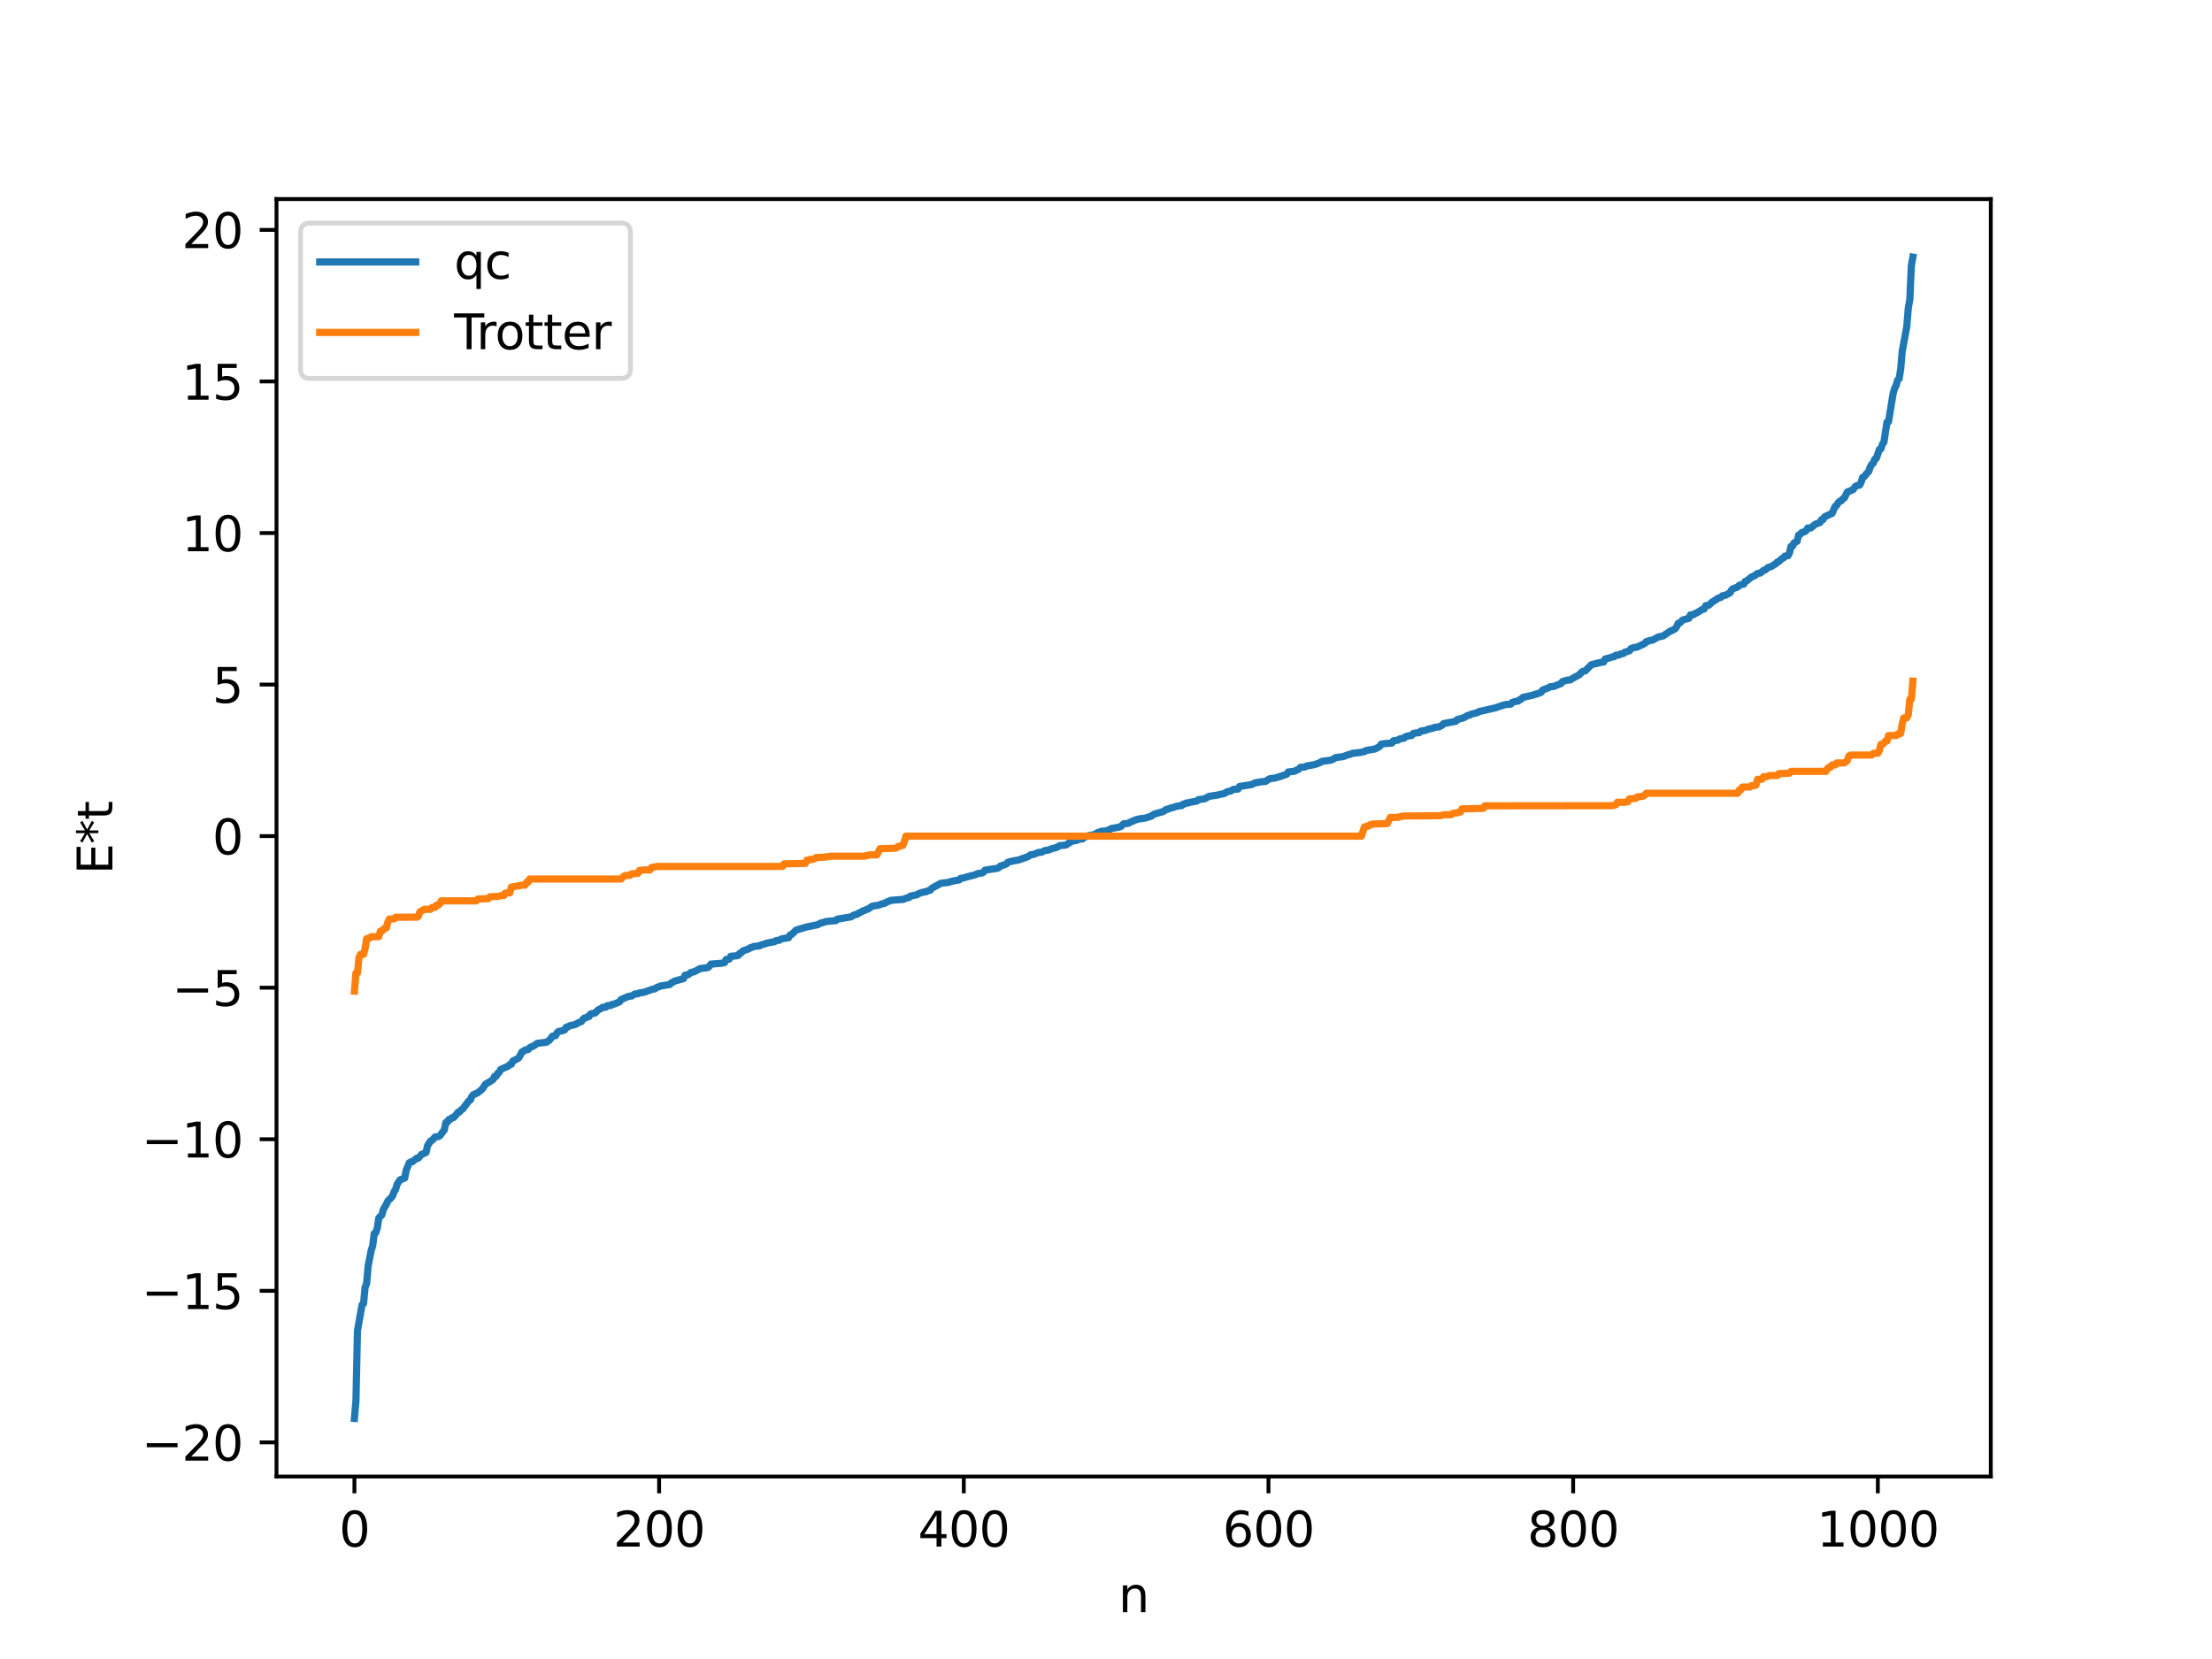 <?xml version="1.0" encoding="utf-8" standalone="no"?>
<!DOCTYPE svg PUBLIC "-//W3C//DTD SVG 1.1//EN"
  "http://www.w3.org/Graphics/SVG/1.1/DTD/svg11.dtd">
<svg xmlns:xlink="http://www.w3.org/1999/xlink" width="460.8pt" height="345.6pt" viewBox="0 0 460.8 345.6" xmlns="http://www.w3.org/2000/svg" version="1.1">
 <defs>
  <style type="text/css">*{stroke-linejoin: round; stroke-linecap: butt}</style>
 </defs>
 <g id="figure_1">
  <g id="patch_1">
   <path d="M 0 345.6 
L 460.8 345.6 
L 460.8 0 
L 0 0 
z
" style="fill: #ffffff"/>
  </g>
  <g id="axes_1">
   <g id="patch_2">
    <path d="M 57.6 307.584 
L 414.72 307.584 
L 414.72 41.472 
L 57.6 41.472 
z
" style="fill: #ffffff"/>
   </g>
   <g id="matplotlib.axis_1">
    <g id="xtick_1">
     <g id="line2d_1">
      <defs>
       <path id="m86a5a62048" d="M 0 0 
L 0 3.5 
" style="stroke: #000000; stroke-width: 0.8"/>
      </defs>
      <g>
       <use xlink:href="#m86a5a62048" x="73.833" y="307.584" style="stroke: #000000; stroke-width: 0.8"/>
      </g>
     </g>
     <g id="text_1">
      <!-- 0 -->
      <g transform="translate(70.651 322.182) scale(0.1 -0.1)">
       <defs>
        <path id="DejaVuSans-30" d="M 2034 4250 
Q 1547 4250 1301 3770 
Q 1056 3291 1056 2328 
Q 1056 1369 1301 889 
Q 1547 409 2034 409 
Q 2525 409 2770 889 
Q 3016 1369 3016 2328 
Q 3016 3291 2770 3770 
Q 2525 4250 2034 4250 
z
M 2034 4750 
Q 2819 4750 3233 4129 
Q 3647 3509 3647 2328 
Q 3647 1150 3233 529 
Q 2819 -91 2034 -91 
Q 1250 -91 836 529 
Q 422 1150 422 2328 
Q 422 3509 836 4129 
Q 1250 4750 2034 4750 
z
" transform="scale(0.016)"/>
       </defs>
       <use xlink:href="#DejaVuSans-30"/>
      </g>
     </g>
    </g>
    <g id="xtick_2">
     <g id="line2d_2">
      <g>
       <use xlink:href="#m86a5a62048" x="137.304" y="307.584" style="stroke: #000000; stroke-width: 0.8"/>
      </g>
     </g>
     <g id="text_2">
      <!-- 200 -->
      <g transform="translate(127.76 322.182) scale(0.1 -0.1)">
       <defs>
        <path id="DejaVuSans-32" d="M 1228 531 
L 3431 531 
L 3431 0 
L 469 0 
L 469 531 
Q 828 903 1448 1529 
Q 2069 2156 2228 2338 
Q 2531 2678 2651 2914 
Q 2772 3150 2772 3378 
Q 2772 3750 2511 3984 
Q 2250 4219 1831 4219 
Q 1534 4219 1204 4116 
Q 875 4013 500 3803 
L 500 4441 
Q 881 4594 1212 4672 
Q 1544 4750 1819 4750 
Q 2544 4750 2975 4387 
Q 3406 4025 3406 3419 
Q 3406 3131 3298 2873 
Q 3191 2616 2906 2266 
Q 2828 2175 2409 1742 
Q 1991 1309 1228 531 
z
" transform="scale(0.016)"/>
       </defs>
       <use xlink:href="#DejaVuSans-32"/>
       <use xlink:href="#DejaVuSans-30" x="63.623"/>
       <use xlink:href="#DejaVuSans-30" x="127.246"/>
      </g>
     </g>
    </g>
    <g id="xtick_3">
     <g id="line2d_3">
      <g>
       <use xlink:href="#m86a5a62048" x="200.775" y="307.584" style="stroke: #000000; stroke-width: 0.8"/>
      </g>
     </g>
     <g id="text_3">
      <!-- 400 -->
      <g transform="translate(191.231 322.182) scale(0.1 -0.1)">
       <defs>
        <path id="DejaVuSans-34" d="M 2419 4116 
L 825 1625 
L 2419 1625 
L 2419 4116 
z
M 2253 4666 
L 3047 4666 
L 3047 1625 
L 3713 1625 
L 3713 1100 
L 3047 1100 
L 3047 0 
L 2419 0 
L 2419 1100 
L 313 1100 
L 313 1709 
L 2253 4666 
z
" transform="scale(0.016)"/>
       </defs>
       <use xlink:href="#DejaVuSans-34"/>
       <use xlink:href="#DejaVuSans-30" x="63.623"/>
       <use xlink:href="#DejaVuSans-30" x="127.246"/>
      </g>
     </g>
    </g>
    <g id="xtick_4">
     <g id="line2d_4">
      <g>
       <use xlink:href="#m86a5a62048" x="264.246" y="307.584" style="stroke: #000000; stroke-width: 0.8"/>
      </g>
     </g>
     <g id="text_4">
      <!-- 600 -->
      <g transform="translate(254.702 322.182) scale(0.1 -0.1)">
       <defs>
        <path id="DejaVuSans-36" d="M 2113 2584 
Q 1688 2584 1439 2293 
Q 1191 2003 1191 1497 
Q 1191 994 1439 701 
Q 1688 409 2113 409 
Q 2538 409 2786 701 
Q 3034 994 3034 1497 
Q 3034 2003 2786 2293 
Q 2538 2584 2113 2584 
z
M 3366 4563 
L 3366 3988 
Q 3128 4100 2886 4159 
Q 2644 4219 2406 4219 
Q 1781 4219 1451 3797 
Q 1122 3375 1075 2522 
Q 1259 2794 1537 2939 
Q 1816 3084 2150 3084 
Q 2853 3084 3261 2657 
Q 3669 2231 3669 1497 
Q 3669 778 3244 343 
Q 2819 -91 2113 -91 
Q 1303 -91 875 529 
Q 447 1150 447 2328 
Q 447 3434 972 4092 
Q 1497 4750 2381 4750 
Q 2619 4750 2861 4703 
Q 3103 4656 3366 4563 
z
" transform="scale(0.016)"/>
       </defs>
       <use xlink:href="#DejaVuSans-36"/>
       <use xlink:href="#DejaVuSans-30" x="63.623"/>
       <use xlink:href="#DejaVuSans-30" x="127.246"/>
      </g>
     </g>
    </g>
    <g id="xtick_5">
     <g id="line2d_5">
      <g>
       <use xlink:href="#m86a5a62048" x="327.717" y="307.584" style="stroke: #000000; stroke-width: 0.8"/>
      </g>
     </g>
     <g id="text_5">
      <!-- 800 -->
      <g transform="translate(318.173 322.182) scale(0.1 -0.1)">
       <defs>
        <path id="DejaVuSans-38" d="M 2034 2216 
Q 1584 2216 1326 1975 
Q 1069 1734 1069 1313 
Q 1069 891 1326 650 
Q 1584 409 2034 409 
Q 2484 409 2743 651 
Q 3003 894 3003 1313 
Q 3003 1734 2745 1975 
Q 2488 2216 2034 2216 
z
M 1403 2484 
Q 997 2584 770 2862 
Q 544 3141 544 3541 
Q 544 4100 942 4425 
Q 1341 4750 2034 4750 
Q 2731 4750 3128 4425 
Q 3525 4100 3525 3541 
Q 3525 3141 3298 2862 
Q 3072 2584 2669 2484 
Q 3125 2378 3379 2068 
Q 3634 1759 3634 1313 
Q 3634 634 3220 271 
Q 2806 -91 2034 -91 
Q 1263 -91 848 271 
Q 434 634 434 1313 
Q 434 1759 690 2068 
Q 947 2378 1403 2484 
z
M 1172 3481 
Q 1172 3119 1398 2916 
Q 1625 2713 2034 2713 
Q 2441 2713 2670 2916 
Q 2900 3119 2900 3481 
Q 2900 3844 2670 4047 
Q 2441 4250 2034 4250 
Q 1625 4250 1398 4047 
Q 1172 3844 1172 3481 
z
" transform="scale(0.016)"/>
       </defs>
       <use xlink:href="#DejaVuSans-38"/>
       <use xlink:href="#DejaVuSans-30" x="63.623"/>
       <use xlink:href="#DejaVuSans-30" x="127.246"/>
      </g>
     </g>
    </g>
    <g id="xtick_6">
     <g id="line2d_6">
      <g>
       <use xlink:href="#m86a5a62048" x="391.188" y="307.584" style="stroke: #000000; stroke-width: 0.8"/>
      </g>
     </g>
     <g id="text_6">
      <!-- 1000 -->
      <g transform="translate(378.463 322.182) scale(0.1 -0.1)">
       <defs>
        <path id="DejaVuSans-31" d="M 794 531 
L 1825 531 
L 1825 4091 
L 703 3866 
L 703 4441 
L 1819 4666 
L 2450 4666 
L 2450 531 
L 3481 531 
L 3481 0 
L 794 0 
L 794 531 
z
" transform="scale(0.016)"/>
       </defs>
       <use xlink:href="#DejaVuSans-31"/>
       <use xlink:href="#DejaVuSans-30" x="63.623"/>
       <use xlink:href="#DejaVuSans-30" x="127.246"/>
       <use xlink:href="#DejaVuSans-30" x="190.869"/>
      </g>
     </g>
    </g>
    <g id="text_7">
     <!-- n -->
     <g transform="translate(232.991 335.861) scale(0.1 -0.1)">
      <defs>
       <path id="DejaVuSans-6e" d="M 3513 2113 
L 3513 0 
L 2938 0 
L 2938 2094 
Q 2938 2591 2744 2837 
Q 2550 3084 2163 3084 
Q 1697 3084 1428 2787 
Q 1159 2491 1159 1978 
L 1159 0 
L 581 0 
L 581 3500 
L 1159 3500 
L 1159 2956 
Q 1366 3272 1645 3428 
Q 1925 3584 2291 3584 
Q 2894 3584 3203 3211 
Q 3513 2838 3513 2113 
z
" transform="scale(0.016)"/>
      </defs>
      <use xlink:href="#DejaVuSans-6e"/>
     </g>
    </g>
   </g>
   <g id="matplotlib.axis_2">
    <g id="ytick_1">
     <g id="line2d_7">
      <defs>
       <path id="m54103deb60" d="M 0 0 
L -3.5 0 
" style="stroke: #000000; stroke-width: 0.8"/>
      </defs>
      <g>
       <use xlink:href="#m54103deb60" x="57.6" y="300.472" style="stroke: #000000; stroke-width: 0.8"/>
      </g>
     </g>
     <g id="text_8">
      <!-- −20 -->
      <g transform="translate(29.495 304.272) scale(0.1 -0.1)">
       <defs>
        <path id="DejaVuSans-2212" d="M 678 2272 
L 4684 2272 
L 4684 1741 
L 678 1741 
L 678 2272 
z
" transform="scale(0.016)"/>
       </defs>
       <use xlink:href="#DejaVuSans-2212"/>
       <use xlink:href="#DejaVuSans-32" x="83.789"/>
       <use xlink:href="#DejaVuSans-30" x="147.412"/>
      </g>
     </g>
    </g>
    <g id="ytick_2">
     <g id="line2d_8">
      <g>
       <use xlink:href="#m54103deb60" x="57.6" y="268.9" style="stroke: #000000; stroke-width: 0.8"/>
      </g>
     </g>
     <g id="text_9">
      <!-- −15 -->
      <g transform="translate(29.495 272.699) scale(0.1 -0.1)">
       <defs>
        <path id="DejaVuSans-35" d="M 691 4666 
L 3169 4666 
L 3169 4134 
L 1269 4134 
L 1269 2991 
Q 1406 3038 1543 3061 
Q 1681 3084 1819 3084 
Q 2600 3084 3056 2656 
Q 3513 2228 3513 1497 
Q 3513 744 3044 326 
Q 2575 -91 1722 -91 
Q 1428 -91 1123 -41 
Q 819 9 494 109 
L 494 744 
Q 775 591 1075 516 
Q 1375 441 1709 441 
Q 2250 441 2565 725 
Q 2881 1009 2881 1497 
Q 2881 1984 2565 2268 
Q 2250 2553 1709 2553 
Q 1456 2553 1204 2497 
Q 953 2441 691 2322 
L 691 4666 
z
" transform="scale(0.016)"/>
       </defs>
       <use xlink:href="#DejaVuSans-2212"/>
       <use xlink:href="#DejaVuSans-31" x="83.789"/>
       <use xlink:href="#DejaVuSans-35" x="147.412"/>
      </g>
     </g>
    </g>
    <g id="ytick_3">
     <g id="line2d_9">
      <g>
       <use xlink:href="#m54103deb60" x="57.6" y="237.327" style="stroke: #000000; stroke-width: 0.8"/>
      </g>
     </g>
     <g id="text_10">
      <!-- −10 -->
      <g transform="translate(29.495 241.126) scale(0.1 -0.1)">
       <use xlink:href="#DejaVuSans-2212"/>
       <use xlink:href="#DejaVuSans-31" x="83.789"/>
       <use xlink:href="#DejaVuSans-30" x="147.412"/>
      </g>
     </g>
    </g>
    <g id="ytick_4">
     <g id="line2d_10">
      <g>
       <use xlink:href="#m54103deb60" x="57.6" y="205.754" style="stroke: #000000; stroke-width: 0.8"/>
      </g>
     </g>
     <g id="text_11">
      <!-- −5 -->
      <g transform="translate(35.858 209.553) scale(0.1 -0.1)">
       <use xlink:href="#DejaVuSans-2212"/>
       <use xlink:href="#DejaVuSans-35" x="83.789"/>
      </g>
     </g>
    </g>
    <g id="ytick_5">
     <g id="line2d_11">
      <g>
       <use xlink:href="#m54103deb60" x="57.6" y="174.181" style="stroke: #000000; stroke-width: 0.8"/>
      </g>
     </g>
     <g id="text_12">
      <!-- 0 -->
      <g transform="translate(44.237 177.98) scale(0.1 -0.1)">
       <use xlink:href="#DejaVuSans-30"/>
      </g>
     </g>
    </g>
    <g id="ytick_6">
     <g id="line2d_12">
      <g>
       <use xlink:href="#m54103deb60" x="57.6" y="142.608" style="stroke: #000000; stroke-width: 0.8"/>
      </g>
     </g>
     <g id="text_13">
      <!-- 5 -->
      <g transform="translate(44.237 146.408) scale(0.1 -0.1)">
       <use xlink:href="#DejaVuSans-35"/>
      </g>
     </g>
    </g>
    <g id="ytick_7">
     <g id="line2d_13">
      <g>
       <use xlink:href="#m54103deb60" x="57.6" y="111.036" style="stroke: #000000; stroke-width: 0.8"/>
      </g>
     </g>
     <g id="text_14">
      <!-- 10 -->
      <g transform="translate(37.875 114.835) scale(0.1 -0.1)">
       <use xlink:href="#DejaVuSans-31"/>
       <use xlink:href="#DejaVuSans-30" x="63.623"/>
      </g>
     </g>
    </g>
    <g id="ytick_8">
     <g id="line2d_14">
      <g>
       <use xlink:href="#m54103deb60" x="57.6" y="79.463" style="stroke: #000000; stroke-width: 0.8"/>
      </g>
     </g>
     <g id="text_15">
      <!-- 15 -->
      <g transform="translate(37.875 83.262) scale(0.1 -0.1)">
       <use xlink:href="#DejaVuSans-31"/>
       <use xlink:href="#DejaVuSans-35" x="63.623"/>
      </g>
     </g>
    </g>
    <g id="ytick_9">
     <g id="line2d_15">
      <g>
       <use xlink:href="#m54103deb60" x="57.6" y="47.89" style="stroke: #000000; stroke-width: 0.8"/>
      </g>
     </g>
     <g id="text_16">
      <!-- 20 -->
      <g transform="translate(37.875 51.689) scale(0.1 -0.1)">
       <use xlink:href="#DejaVuSans-32"/>
       <use xlink:href="#DejaVuSans-30" x="63.623"/>
      </g>
     </g>
    </g>
    <g id="text_17">
     <!-- E*t -->
     <g transform="translate(23.416 182.148) rotate(-90) scale(0.1 -0.1)">
      <defs>
       <path id="DejaVuSans-45" d="M 628 4666 
L 3578 4666 
L 3578 4134 
L 1259 4134 
L 1259 2753 
L 3481 2753 
L 3481 2222 
L 1259 2222 
L 1259 531 
L 3634 531 
L 3634 0 
L 628 0 
L 628 4666 
z
" transform="scale(0.016)"/>
       <path id="DejaVuSans-2a" d="M 3009 3897 
L 1888 3291 
L 3009 2681 
L 2828 2375 
L 1778 3009 
L 1778 1831 
L 1422 1831 
L 1422 3009 
L 372 2375 
L 191 2681 
L 1313 3291 
L 191 3897 
L 372 4206 
L 1422 3572 
L 1422 4750 
L 1778 4750 
L 1778 3572 
L 2828 4206 
L 3009 3897 
z
" transform="scale(0.016)"/>
       <path id="DejaVuSans-74" d="M 1172 4494 
L 1172 3500 
L 2356 3500 
L 2356 3053 
L 1172 3053 
L 1172 1153 
Q 1172 725 1289 603 
Q 1406 481 1766 481 
L 2356 481 
L 2356 0 
L 1766 0 
Q 1100 0 847 248 
Q 594 497 594 1153 
L 594 3053 
L 172 3053 
L 172 3500 
L 594 3500 
L 594 4494 
L 1172 4494 
z
" transform="scale(0.016)"/>
      </defs>
      <use xlink:href="#DejaVuSans-45"/>
      <use xlink:href="#DejaVuSans-2a" x="63.184"/>
      <use xlink:href="#DejaVuSans-74" x="113.184"/>
     </g>
    </g>
   </g>
   <g id="line2d_16">
    <path d="M 73.833 295.488 
L 74.15 291.814 
L 74.467 277.232 
L 75.42 271.815 
L 75.737 271.549 
L 76.054 268.141 
L 76.372 267.428 
L 76.689 263.754 
L 77.324 260.498 
L 77.641 259.513 
L 77.958 256.967 
L 78.276 256.825 
L 78.593 255.839 
L 78.91 253.733 
L 79.545 253.092 
L 79.862 251.939 
L 80.497 250.848 
L 80.815 250.148 
L 81.132 249.874 
L 81.767 249.171 
L 82.084 248.265 
L 82.401 247.799 
L 82.719 246.717 
L 83.353 245.776 
L 84.305 245.414 
L 84.623 243.753 
L 85.258 242.242 
L 85.575 242.047 
L 85.892 242.016 
L 86.844 241.257 
L 87.162 241.254 
L 87.796 240.503 
L 88.748 240.079 
L 89.066 238.664 
L 89.7 237.679 
L 90.018 237.555 
L 90.653 236.829 
L 91.287 236.778 
L 91.605 236.626 
L 92.557 235.387 
L 92.874 233.836 
L 93.191 233.772 
L 93.509 233.217 
L 93.826 233.153 
L 94.143 232.86 
L 94.461 232.827 
L 95.096 232.136 
L 95.413 231.713 
L 95.73 231.629 
L 96.048 231.22 
L 96.365 231.057 
L 97.634 229.356 
L 97.952 229.187 
L 98.269 228.461 
L 98.586 228.05 
L 99.539 227.642 
L 100.491 226.843 
L 101.125 225.858 
L 102.077 225.302 
L 102.712 224.883 
L 103.029 224.234 
L 103.347 224.229 
L 103.664 223.608 
L 103.981 223.405 
L 104.299 222.788 
L 105.886 222.085 
L 106.203 221.753 
L 106.52 221.705 
L 106.838 221.023 
L 107.79 220.56 
L 108.107 220.316 
L 108.742 219.122 
L 109.059 219.031 
L 109.377 218.744 
L 110.011 218.636 
L 110.329 218.256 
L 111.281 217.817 
L 111.915 217.349 
L 113.82 217.118 
L 114.454 216.707 
L 115.089 215.859 
L 115.724 215.746 
L 116.041 215.16 
L 116.358 214.874 
L 116.993 214.765 
L 117.628 214.549 
L 117.945 213.982 
L 118.262 213.956 
L 118.58 213.716 
L 119.849 213.423 
L 120.484 213.061 
L 121.119 212.801 
L 121.436 212.324 
L 121.753 212.08 
L 122.071 212.031 
L 122.388 211.796 
L 122.705 211.766 
L 123.023 211.225 
L 123.975 211.026 
L 124.61 210.385 
L 125.244 210.081 
L 125.562 209.829 
L 126.196 209.815 
L 126.514 209.492 
L 127.148 209.48 
L 127.466 209.241 
L 127.783 209.223 
L 129.053 208.71 
L 129.37 208.229 
L 130.957 207.551 
L 131.591 207.482 
L 132.226 207.069 
L 132.861 207.027 
L 133.178 206.846 
L 134.13 206.713 
L 136.034 206.042 
L 136.352 206.024 
L 136.986 205.615 
L 137.304 205.567 
L 137.621 205.393 
L 138.256 205.303 
L 139.525 205.095 
L 139.843 204.744 
L 140.16 204.644 
L 140.477 204.398 
L 142.381 203.874 
L 142.699 203.155 
L 143.334 203.055 
L 143.968 202.567 
L 144.603 202.441 
L 145.872 201.764 
L 147.459 201.565 
L 147.777 201.294 
L 148.094 200.835 
L 150.315 200.66 
L 150.95 200.516 
L 151.267 199.871 
L 151.902 199.813 
L 152.22 199.223 
L 153.489 199.097 
L 153.806 199.015 
L 154.124 198.578 
L 154.441 198.47 
L 154.758 198.106 
L 156.028 197.648 
L 156.345 197.401 
L 156.662 197.355 
L 156.98 197.176 
L 158.249 197.032 
L 158.567 196.828 
L 159.201 196.676 
L 159.836 196.453 
L 160.788 196.274 
L 161.423 196.147 
L 161.74 195.926 
L 162.375 195.864 
L 162.692 195.626 
L 163.327 195.492 
L 164.279 195.341 
L 164.596 194.752 
L 164.914 194.658 
L 165.866 193.755 
L 167.135 193.367 
L 168.087 193.091 
L 170.309 192.639 
L 170.943 192.303 
L 171.578 192.152 
L 171.896 192.02 
L 172.53 191.915 
L 174.117 191.785 
L 174.434 191.48 
L 177.291 190.99 
L 177.925 190.599 
L 178.56 190.464 
L 178.877 190.197 
L 179.195 190.094 
L 179.829 189.722 
L 180.147 189.654 
L 180.464 189.457 
L 180.781 189.392 
L 181.734 188.764 
L 183.003 188.574 
L 183.955 188.213 
L 184.272 188.191 
L 184.907 187.801 
L 185.224 187.751 
L 185.542 187.563 
L 187.763 187.386 
L 188.081 187.385 
L 189.033 187.018 
L 189.35 186.983 
L 189.667 186.673 
L 190.937 186.419 
L 191.572 186.07 
L 192.524 185.801 
L 192.841 185.796 
L 193.476 185.506 
L 193.793 185.448 
L 194.11 185.031 
L 196.015 183.996 
L 197.601 183.815 
L 198.236 183.594 
L 199.823 183.299 
L 200.14 182.976 
L 200.775 182.876 
L 201.41 182.682 
L 203.314 182.184 
L 203.631 181.988 
L 204.583 181.86 
L 204.9 181.668 
L 205.218 181.264 
L 207.757 180.885 
L 208.074 180.752 
L 208.391 180.418 
L 209.026 180.221 
L 209.661 179.979 
L 209.978 179.613 
L 210.93 179.375 
L 211.565 179.266 
L 212.2 179.147 
L 214.104 178.473 
L 214.739 178.058 
L 215.373 177.976 
L 216.325 177.573 
L 216.96 177.543 
L 217.595 177.211 
L 218.547 177.041 
L 219.181 176.761 
L 219.816 176.627 
L 220.134 176.534 
L 220.768 176.156 
L 222.038 176.034 
L 223.307 175.231 
L 224.259 175.079 
L 224.894 174.815 
L 225.529 174.765 
L 225.846 174.384 
L 226.481 174.251 
L 226.798 174.072 
L 228.067 173.839 
L 228.702 173.414 
L 229.02 173.39 
L 229.337 173.184 
L 230.606 173.062 
L 231.558 172.578 
L 232.828 172.36 
L 233.462 172.199 
L 234.097 171.602 
L 235.049 171.518 
L 235.684 171.145 
L 236.001 171.096 
L 236.319 170.879 
L 236.953 170.678 
L 237.588 170.555 
L 238.54 170.429 
L 239.81 170.022 
L 240.444 169.593 
L 242.348 169.051 
L 242.983 168.596 
L 243.3 168.583 
L 243.935 168.292 
L 244.253 168.275 
L 244.887 168.02 
L 245.522 167.886 
L 246.157 167.823 
L 246.474 167.511 
L 246.791 167.473 
L 247.109 167.282 
L 247.426 167.279 
L 248.061 167.11 
L 249.33 166.875 
L 249.648 166.583 
L 250.917 166.418 
L 251.869 165.89 
L 253.456 165.657 
L 255.043 165.307 
L 255.677 164.909 
L 256.312 164.812 
L 256.947 164.435 
L 257.899 164.377 
L 258.216 163.836 
L 260.755 163.436 
L 261.39 163.101 
L 262.024 162.982 
L 262.659 162.863 
L 263.611 162.791 
L 264.246 162.362 
L 264.563 162.211 
L 265.515 162.095 
L 266.785 161.731 
L 268.054 161.272 
L 268.372 160.814 
L 269.324 160.709 
L 269.641 160.678 
L 270.593 160.211 
L 270.91 159.856 
L 271.862 159.772 
L 272.18 159.571 
L 273.449 159.357 
L 274.084 159.207 
L 275.036 158.846 
L 275.353 158.616 
L 277.258 158.35 
L 277.892 158.059 
L 278.21 157.821 
L 279.796 157.614 
L 280.748 157.257 
L 281.383 157.106 
L 281.7 156.937 
L 283.287 156.768 
L 283.922 156.624 
L 284.239 156.571 
L 284.557 156.346 
L 286.461 156.025 
L 287.413 155.504 
L 287.73 155.025 
L 288.365 154.925 
L 289.634 154.812 
L 289.952 154.792 
L 290.269 154.321 
L 291.221 154.184 
L 291.539 153.951 
L 292.173 153.815 
L 292.491 153.778 
L 292.808 153.451 
L 293.443 153.304 
L 294.077 153.217 
L 294.395 152.81 
L 295.029 152.673 
L 295.664 152.617 
L 295.981 152.304 
L 296.934 152.154 
L 297.568 151.893 
L 298.52 151.7 
L 298.838 151.519 
L 299.79 151.42 
L 300.424 151.074 
L 300.742 150.739 
L 303.281 150.26 
L 303.598 149.885 
L 304.55 149.634 
L 304.867 149.551 
L 305.82 149.013 
L 306.137 148.992 
L 306.454 148.782 
L 307.724 148.473 
L 308.041 148.252 
L 310.897 147.597 
L 311.532 147.453 
L 313.119 146.91 
L 313.753 146.76 
L 314.705 146.694 
L 315.023 146.341 
L 315.658 146.118 
L 316.292 146.047 
L 316.61 145.728 
L 316.927 145.634 
L 317.244 145.284 
L 319.466 144.776 
L 319.783 144.616 
L 320.1 144.584 
L 321.053 144.222 
L 321.37 143.755 
L 322.005 143.485 
L 322.322 143.402 
L 322.957 143.052 
L 323.591 143.02 
L 325.178 142.401 
L 325.496 141.975 
L 326.448 141.688 
L 327.082 141.645 
L 327.717 141.256 
L 328.986 140.568 
L 329.621 139.906 
L 330.256 139.737 
L 331.525 138.464 
L 332.16 138.307 
L 333.747 137.924 
L 334.064 137.92 
L 334.381 137.28 
L 335.334 137.038 
L 335.968 136.814 
L 336.286 136.795 
L 336.603 136.49 
L 337.238 136.456 
L 337.555 136.24 
L 338.19 136.142 
L 338.507 135.841 
L 339.142 135.685 
L 339.459 135.558 
L 339.777 135.096 
L 340.411 134.887 
L 341.046 134.797 
L 342.633 134.054 
L 342.95 133.661 
L 343.267 133.625 
L 343.585 133.434 
L 344.22 133.365 
L 345.489 132.676 
L 346.441 132.493 
L 348.028 131.41 
L 348.345 131.344 
L 348.98 130.973 
L 349.297 130.517 
L 349.615 129.836 
L 349.932 129.758 
L 350.567 129.147 
L 351.836 128.79 
L 352.153 128.096 
L 352.788 128.056 
L 353.105 127.785 
L 353.423 127.702 
L 354.692 126.916 
L 355.01 126.867 
L 355.327 126.179 
L 355.962 126.087 
L 356.596 125.484 
L 357.231 125.079 
L 357.866 124.645 
L 358.5 124.436 
L 358.818 124.113 
L 359.453 124.003 
L 360.405 123.476 
L 360.722 122.891 
L 361.039 122.623 
L 361.991 122.29 
L 362.309 121.935 
L 362.943 121.736 
L 363.261 121.694 
L 363.578 121.095 
L 363.896 120.998 
L 364.848 120.216 
L 365.482 119.952 
L 366.117 119.472 
L 366.752 119.356 
L 367.386 118.815 
L 367.704 118.738 
L 368.339 118.207 
L 368.973 118.036 
L 369.608 117.615 
L 369.925 117.447 
L 370.243 117.079 
L 370.56 116.999 
L 371.195 116.371 
L 371.512 116.241 
L 371.829 115.844 
L 372.464 115.767 
L 372.781 115.165 
L 373.099 113.822 
L 373.416 113.778 
L 373.734 113.096 
L 374.368 112.761 
L 374.686 111.458 
L 375.003 111.322 
L 375.32 110.94 
L 375.955 110.765 
L 376.272 110.529 
L 376.59 109.992 
L 377.224 109.977 
L 378.177 109.198 
L 379.129 108.858 
L 379.446 108.252 
L 379.763 108.246 
L 380.081 107.674 
L 381.667 106.928 
L 382.302 105.483 
L 382.62 105.269 
L 382.937 104.724 
L 383.254 104.413 
L 383.572 104.315 
L 383.889 103.922 
L 384.206 103.744 
L 384.841 102.483 
L 385.793 102.102 
L 386.11 101.927 
L 386.428 101.397 
L 386.745 101.19 
L 387.38 101.056 
L 387.697 100.497 
L 388.015 99.45 
L 388.332 99.317 
L 388.967 98.516 
L 389.284 98.224 
L 389.601 97.293 
L 389.919 96.712 
L 390.236 96.484 
L 390.553 95.656 
L 390.871 95.477 
L 391.505 93.631 
L 391.823 93.504 
L 392.14 92.559 
L 392.458 92.096 
L 393.092 87.925 
L 393.41 87.874 
L 394.362 82.022 
L 394.679 80.907 
L 394.996 80.282 
L 395.314 79.168 
L 395.631 78.894 
L 395.948 76.868 
L 396.266 73.184 
L 397.218 68.03 
L 397.535 64.145 
L 397.853 62.406 
L 398.17 55.307 
L 398.487 53.568 
L 398.487 53.568 
" clip-path="url(#p6d01a039f0)" style="fill: none; stroke: #1f77b4; stroke-width: 1.5; stroke-linecap: square"/>
   </g>
   <g id="line2d_17">
    <path d="M 73.833 206.464 
L 74.15 202.697 
L 74.467 202.697 
L 74.785 199.477 
L 75.102 198.808 
L 75.737 198.808 
L 76.054 197.603 
L 76.372 195.569 
L 76.689 195.444 
L 77.006 195.444 
L 77.324 195.13 
L 78.91 195.13 
L 79.228 193.982 
L 79.545 193.982 
L 80.18 193.31 
L 80.497 193.31 
L 80.815 192.041 
L 81.132 191.444 
L 82.084 191.434 
L 82.401 191.08 
L 86.844 191.06 
L 87.162 190.867 
L 87.479 189.947 
L 88.431 189.426 
L 89.7 189.426 
L 90.018 189.019 
L 90.653 189.019 
L 90.97 188.547 
L 91.287 188.547 
L 91.605 188.301 
L 91.922 187.668 
L 99.221 187.668 
L 99.539 187.29 
L 101.76 187.201 
L 102.077 186.81 
L 103.981 186.722 
L 104.299 186.57 
L 104.934 186.57 
L 105.251 186.034 
L 106.203 186.007 
L 106.52 184.797 
L 108.742 184.398 
L 109.377 184.398 
L 109.694 183.787 
L 110.011 183.787 
L 110.329 183.111 
L 129.37 183.111 
L 130.005 182.506 
L 130.322 182.366 
L 131.274 182.343 
L 131.591 182.029 
L 132.861 181.958 
L 133.178 181.353 
L 133.496 181.353 
L 133.813 181.227 
L 135.4 181.227 
L 135.717 180.711 
L 136.986 180.496 
L 163.01 180.496 
L 163.327 179.961 
L 167.77 179.863 
L 168.087 179.201 
L 168.405 179.201 
L 168.722 179.024 
L 169.357 179.024 
L 169.674 178.91 
L 169.991 178.637 
L 171.896 178.554 
L 172.53 178.444 
L 173.165 178.362 
L 180.147 178.362 
L 180.464 178.222 
L 180.781 178.222 
L 181.099 178.084 
L 182.686 178.084 
L 183.32 176.797 
L 186.494 176.711 
L 186.811 176.598 
L 187.129 176.315 
L 187.446 176.315 
L 187.763 176.123 
L 188.081 176.123 
L 188.398 175.323 
L 188.715 174.181 
L 283.605 174.181 
L 284.239 172.24 
L 284.557 172.24 
L 284.874 172.048 
L 285.191 172.048 
L 285.509 171.765 
L 286.143 171.652 
L 289 171.566 
L 289.634 170.279 
L 291.221 170.279 
L 291.539 170.141 
L 291.856 170.141 
L 292.173 170 
L 300.107 169.918 
L 300.742 169.726 
L 302.329 169.726 
L 302.646 169.452 
L 303.281 169.338 
L 303.598 169.338 
L 303.915 169.162 
L 304.233 169.162 
L 304.55 168.499 
L 308.993 168.402 
L 309.31 167.867 
L 335.968 167.837 
L 336.603 167.651 
L 336.92 167.136 
L 338.507 167.136 
L 338.824 167.009 
L 339.142 167.009 
L 339.459 166.405 
L 340.729 166.333 
L 341.046 166.019 
L 342.315 165.856 
L 342.633 165.635 
L 342.95 165.251 
L 361.991 165.251 
L 362.309 164.576 
L 362.626 164.576 
L 362.943 163.964 
L 364.53 163.964 
L 364.848 163.685 
L 365.482 163.637 
L 365.8 163.566 
L 366.117 162.356 
L 367.069 162.329 
L 367.386 161.793 
L 368.021 161.793 
L 368.656 161.552 
L 370.243 161.552 
L 370.56 161.161 
L 372.781 161.072 
L 373.099 160.695 
L 380.398 160.695 
L 380.715 160.062 
L 381.033 159.816 
L 381.35 159.816 
L 381.667 159.343 
L 382.302 159.343 
L 382.62 158.937 
L 384.206 158.937 
L 384.841 158.415 
L 385.158 157.496 
L 385.476 157.302 
L 389.919 157.282 
L 390.236 156.928 
L 391.188 156.918 
L 391.505 156.321 
L 391.823 155.052 
L 392.14 155.052 
L 392.458 154.796 
L 392.775 154.38 
L 393.092 154.38 
L 393.41 153.233 
L 394.996 153.233 
L 395.314 152.918 
L 395.631 152.918 
L 395.948 152.793 
L 396.266 150.759 
L 396.583 149.555 
L 397.218 149.555 
L 397.535 148.886 
L 397.853 145.666 
L 398.17 145.666 
L 398.487 141.899 
L 398.487 141.899 
" clip-path="url(#p6d01a039f0)" style="fill: none; stroke: #ff7f0e; stroke-width: 1.5; stroke-linecap: square"/>
   </g>
   <g id="patch_3">
    <path d="M 57.6 307.584 
L 57.6 41.472 
" style="fill: none; stroke: #000000; stroke-width: 0.8; stroke-linejoin: miter; stroke-linecap: square"/>
   </g>
   <g id="patch_4">
    <path d="M 414.72 307.584 
L 414.72 41.472 
" style="fill: none; stroke: #000000; stroke-width: 0.8; stroke-linejoin: miter; stroke-linecap: square"/>
   </g>
   <g id="patch_5">
    <path d="M 57.6 307.584 
L 414.72 307.584 
" style="fill: none; stroke: #000000; stroke-width: 0.8; stroke-linejoin: miter; stroke-linecap: square"/>
   </g>
   <g id="patch_6">
    <path d="M 57.6 41.472 
L 414.72 41.472 
" style="fill: none; stroke: #000000; stroke-width: 0.8; stroke-linejoin: miter; stroke-linecap: square"/>
   </g>
   <g id="legend_1">
    <g id="patch_7">
     <path d="M 64.6 78.828 
L 129.342 78.828 
Q 131.342 78.828 131.342 76.828 
L 131.342 48.472 
Q 131.342 46.472 129.342 46.472 
L 64.6 46.472 
Q 62.6 46.472 62.6 48.472 
L 62.6 76.828 
Q 62.6 78.828 64.6 78.828 
z
" style="fill: #ffffff; opacity: 0.8; stroke: #cccccc; stroke-linejoin: miter"/>
    </g>
    <g id="line2d_18">
     <path d="M 66.6 54.57 
L 76.6 54.57 
L 86.6 54.57 
" style="fill: none; stroke: #1f77b4; stroke-width: 1.5; stroke-linecap: square"/>
    </g>
    <g id="text_18">
     <!-- qc -->
     <g transform="translate(94.6 58.07) scale(0.1 -0.1)">
      <defs>
       <path id="DejaVuSans-71" d="M 947 1747 
Q 947 1113 1208 752 
Q 1469 391 1925 391 
Q 2381 391 2643 752 
Q 2906 1113 2906 1747 
Q 2906 2381 2643 2742 
Q 2381 3103 1925 3103 
Q 1469 3103 1208 2742 
Q 947 2381 947 1747 
z
M 2906 525 
Q 2725 213 2448 61 
Q 2172 -91 1784 -91 
Q 1150 -91 751 415 
Q 353 922 353 1747 
Q 353 2572 751 3078 
Q 1150 3584 1784 3584 
Q 2172 3584 2448 3432 
Q 2725 3281 2906 2969 
L 2906 3500 
L 3481 3500 
L 3481 -1331 
L 2906 -1331 
L 2906 525 
z
" transform="scale(0.016)"/>
       <path id="DejaVuSans-63" d="M 3122 3366 
L 3122 2828 
Q 2878 2963 2633 3030 
Q 2388 3097 2138 3097 
Q 1578 3097 1268 2742 
Q 959 2388 959 1747 
Q 959 1106 1268 751 
Q 1578 397 2138 397 
Q 2388 397 2633 464 
Q 2878 531 3122 666 
L 3122 134 
Q 2881 22 2623 -34 
Q 2366 -91 2075 -91 
Q 1284 -91 818 406 
Q 353 903 353 1747 
Q 353 2603 823 3093 
Q 1294 3584 2113 3584 
Q 2378 3584 2631 3529 
Q 2884 3475 3122 3366 
z
" transform="scale(0.016)"/>
      </defs>
      <use xlink:href="#DejaVuSans-71"/>
      <use xlink:href="#DejaVuSans-63" x="63.477"/>
     </g>
    </g>
    <g id="line2d_19">
     <path d="M 66.6 69.249 
L 76.6 69.249 
L 86.6 69.249 
" style="fill: none; stroke: #ff7f0e; stroke-width: 1.5; stroke-linecap: square"/>
    </g>
    <g id="text_19">
     <!-- Trotter -->
     <g transform="translate(94.6 72.749) scale(0.1 -0.1)">
      <defs>
       <path id="DejaVuSans-54" d="M -19 4666 
L 3928 4666 
L 3928 4134 
L 2272 4134 
L 2272 0 
L 1638 0 
L 1638 4134 
L -19 4134 
L -19 4666 
z
" transform="scale(0.016)"/>
       <path id="DejaVuSans-72" d="M 2631 2963 
Q 2534 3019 2420 3045 
Q 2306 3072 2169 3072 
Q 1681 3072 1420 2755 
Q 1159 2438 1159 1844 
L 1159 0 
L 581 0 
L 581 3500 
L 1159 3500 
L 1159 2956 
Q 1341 3275 1631 3429 
Q 1922 3584 2338 3584 
Q 2397 3584 2469 3576 
Q 2541 3569 2628 3553 
L 2631 2963 
z
" transform="scale(0.016)"/>
       <path id="DejaVuSans-6f" d="M 1959 3097 
Q 1497 3097 1228 2736 
Q 959 2375 959 1747 
Q 959 1119 1226 758 
Q 1494 397 1959 397 
Q 2419 397 2687 759 
Q 2956 1122 2956 1747 
Q 2956 2369 2687 2733 
Q 2419 3097 1959 3097 
z
M 1959 3584 
Q 2709 3584 3137 3096 
Q 3566 2609 3566 1747 
Q 3566 888 3137 398 
Q 2709 -91 1959 -91 
Q 1206 -91 779 398 
Q 353 888 353 1747 
Q 353 2609 779 3096 
Q 1206 3584 1959 3584 
z
" transform="scale(0.016)"/>
       <path id="DejaVuSans-65" d="M 3597 1894 
L 3597 1613 
L 953 1613 
Q 991 1019 1311 708 
Q 1631 397 2203 397 
Q 2534 397 2845 478 
Q 3156 559 3463 722 
L 3463 178 
Q 3153 47 2828 -22 
Q 2503 -91 2169 -91 
Q 1331 -91 842 396 
Q 353 884 353 1716 
Q 353 2575 817 3079 
Q 1281 3584 2069 3584 
Q 2775 3584 3186 3129 
Q 3597 2675 3597 1894 
z
M 3022 2063 
Q 3016 2534 2758 2815 
Q 2500 3097 2075 3097 
Q 1594 3097 1305 2825 
Q 1016 2553 972 2059 
L 3022 2063 
z
" transform="scale(0.016)"/>
      </defs>
      <use xlink:href="#DejaVuSans-54"/>
      <use xlink:href="#DejaVuSans-72" x="46.334"/>
      <use xlink:href="#DejaVuSans-6f" x="85.197"/>
      <use xlink:href="#DejaVuSans-74" x="146.379"/>
      <use xlink:href="#DejaVuSans-74" x="185.588"/>
      <use xlink:href="#DejaVuSans-65" x="224.797"/>
      <use xlink:href="#DejaVuSans-72" x="286.32"/>
     </g>
    </g>
   </g>
  </g>
 </g>
 <defs>
  <clipPath id="p6d01a039f0">
   <rect x="57.6" y="41.472" width="357.12" height="266.112"/>
  </clipPath>
 </defs>
</svg>
